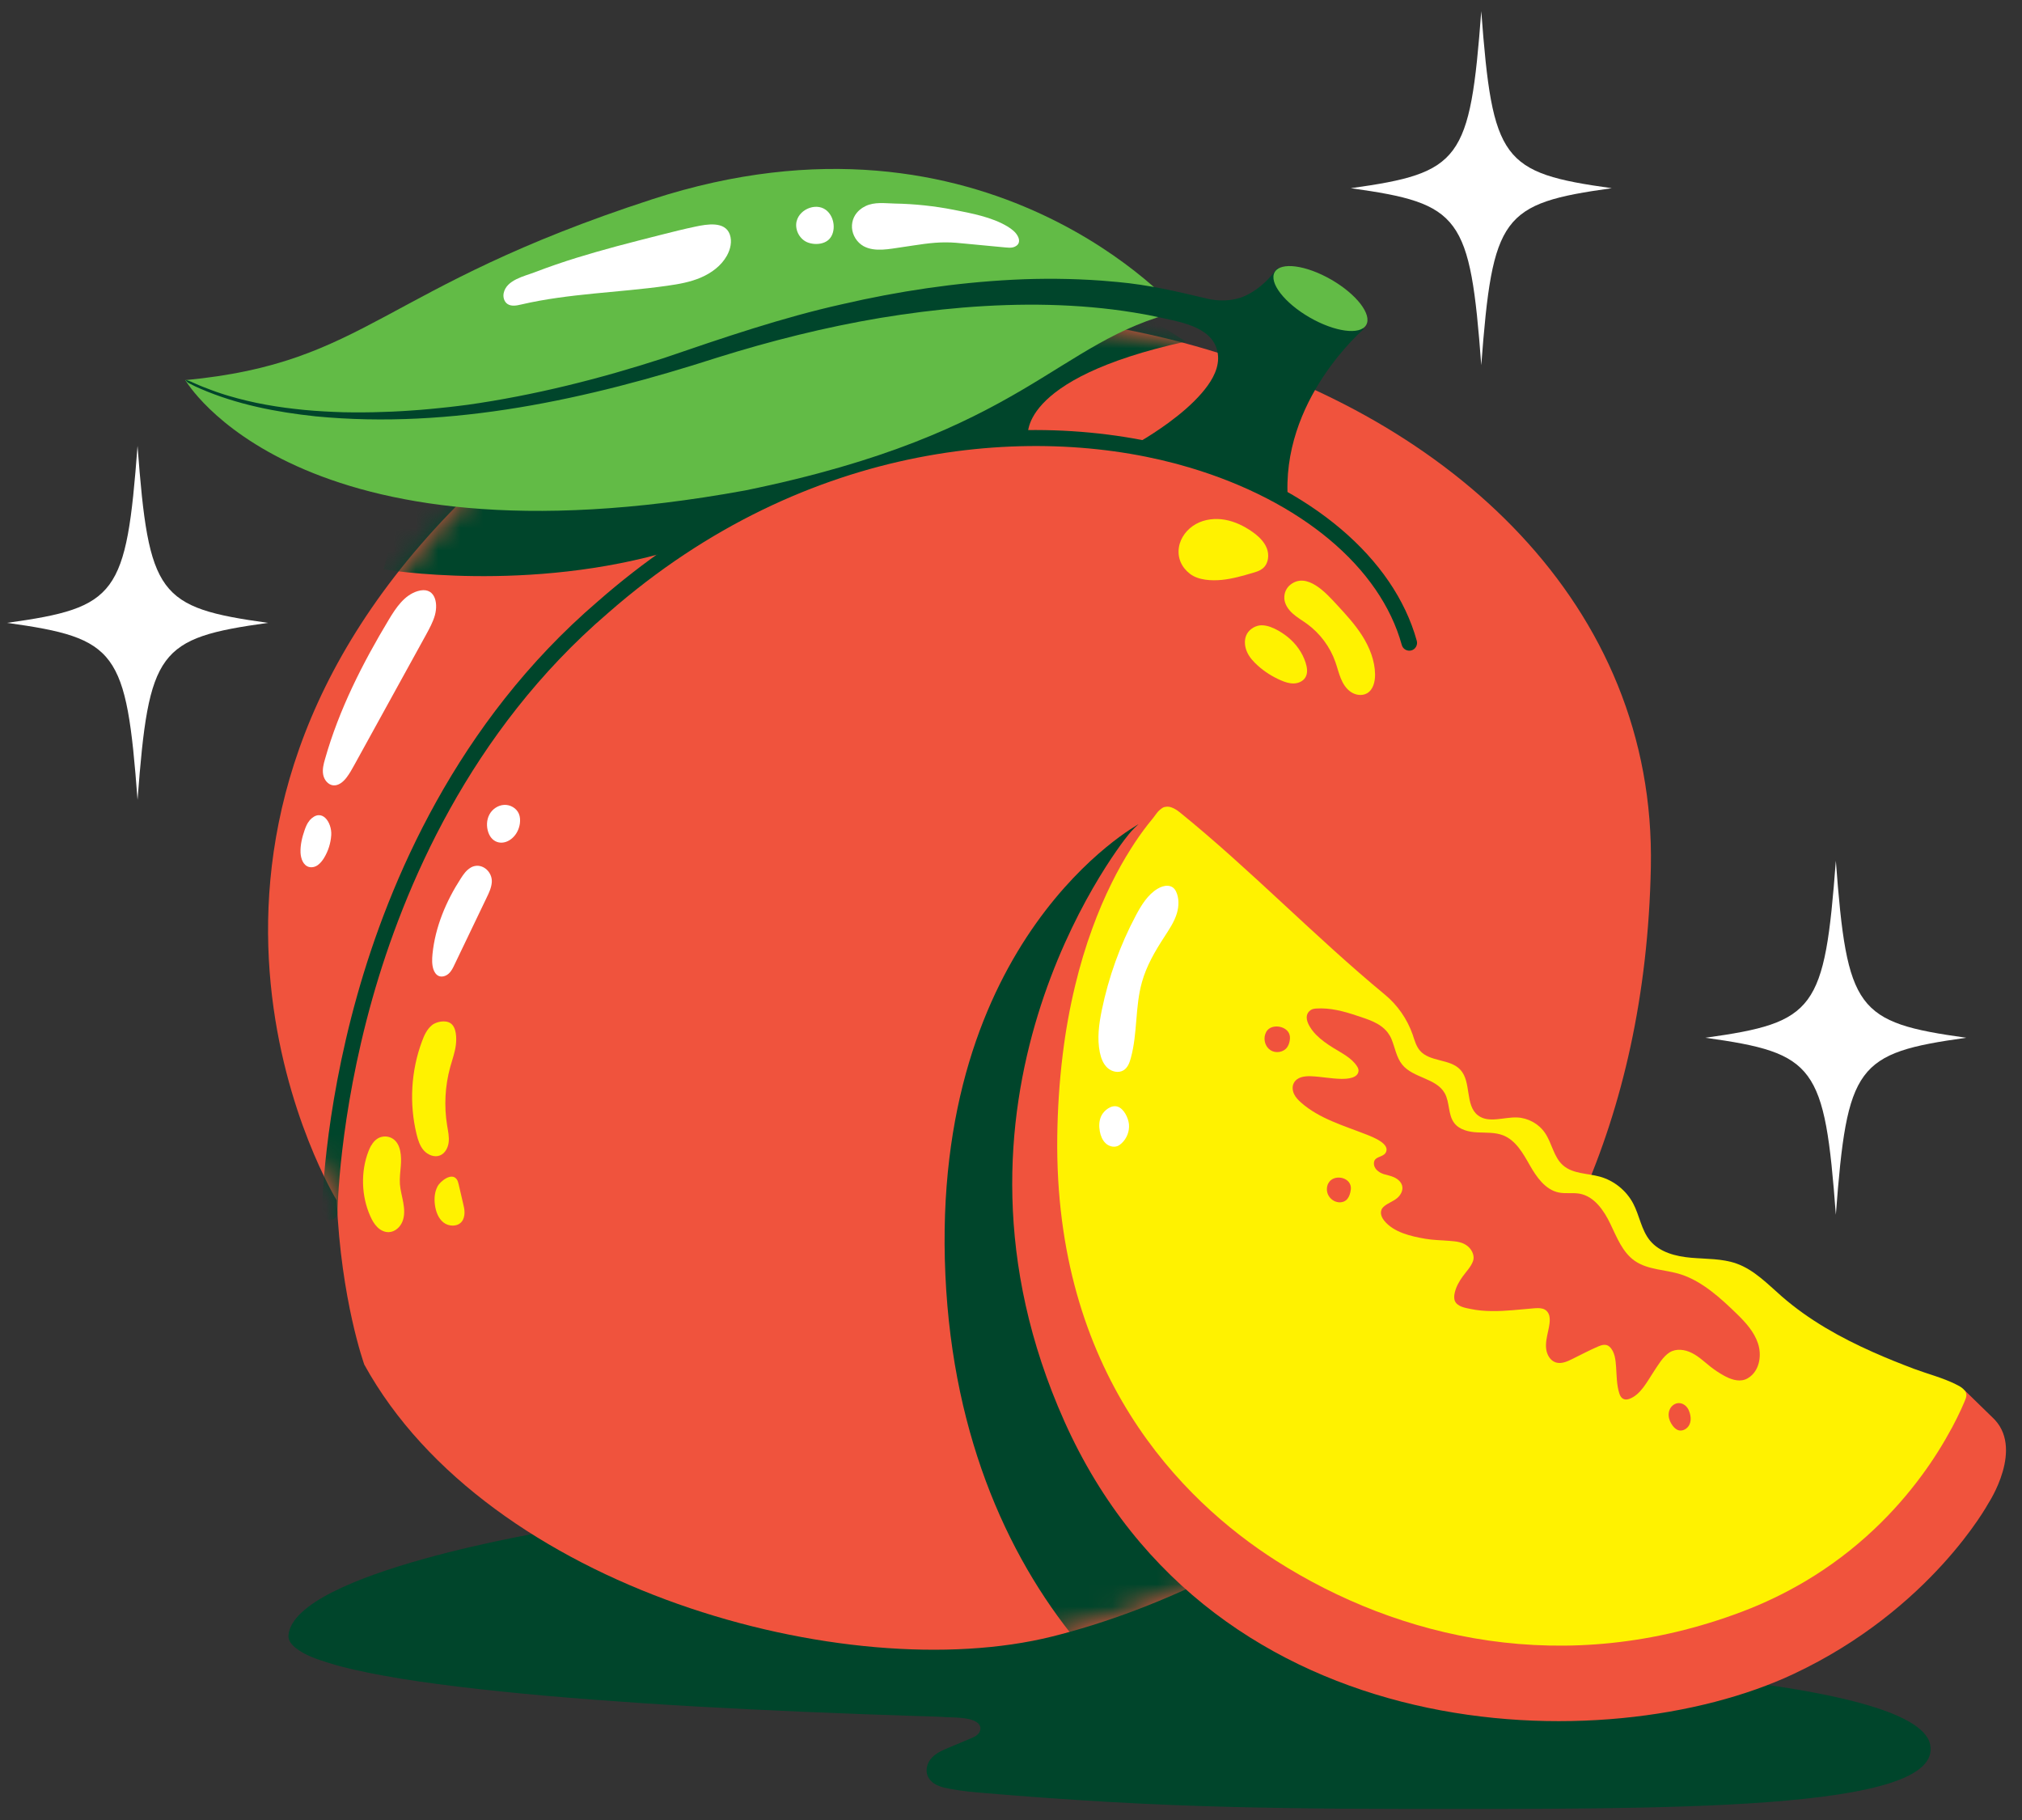 <svg xmlns="http://www.w3.org/2000/svg" fill="none" viewBox="0 0 90 81" height="81" width="90">
<rect x="0" y="0" width="90" height="81" fill="#333333" stroke="none"/>
<g clip-path="url(#clip0_1_3528)">
<path fill="#00452B" d="M24.686 68.097C24.686 68.097 13.088 69.963 12.84 72.777C12.818 73.017 12.992 73.209 13.166 73.346C13.576 73.672 14.113 73.846 14.607 74.001C15.402 74.25 16.222 74.418 17.042 74.57C18.123 74.768 19.213 74.921 20.304 75.054C21.608 75.216 22.913 75.346 24.224 75.464C25.693 75.595 27.162 75.703 28.631 75.803C30.206 75.908 31.784 75.995 33.362 76.073C34.989 76.154 36.617 76.222 38.247 76.284C39.064 76.315 39.878 76.343 40.695 76.368C41.183 76.384 41.67 76.393 42.158 76.424C42.506 76.446 43.621 76.405 43.639 76.924C43.643 77.039 43.577 77.145 43.49 77.216C43.404 77.287 43.298 77.334 43.192 77.377C42.882 77.508 42.571 77.635 42.261 77.766C41.984 77.881 41.698 78.002 41.487 78.216C41.245 78.465 41.148 78.862 41.36 79.163C41.58 79.484 41.984 79.558 42.341 79.623C42.838 79.716 43.344 79.76 43.848 79.803C45.699 79.959 47.55 80.092 49.404 80.198C51.24 80.303 53.076 80.375 54.915 80.421C55.601 80.437 56.288 80.453 56.974 80.462C58.782 80.493 60.589 80.505 62.4 80.505C73.868 80.505 86.559 80.658 85.91 77.632C85.261 74.607 68.041 74.119 68.041 74.119L49.463 67.522L24.696 68.103L24.686 68.097Z"></path>
<path fill="#F0533D" d="M14.989 53.423C14.989 53.423 5.475 37.934 20.012 22.832C36.794 5.401 73.952 15.203 73.48 38.601C73.017 61.552 55.949 70.566 46.823 72.836C37.698 75.107 21.714 70.718 16.216 60.735C16.216 60.735 15.176 57.862 14.989 53.423Z"></path>
<mask height="61" width="63" y="13" x="11" maskUnits="userSpaceOnUse" style="mask-type:luminance" id="mask0_1_3528">
<path fill="white" d="M14.989 53.423C14.989 53.423 5.475 37.934 20.012 22.832C36.794 5.401 73.952 15.203 73.48 38.601C73.017 61.552 55.949 70.566 46.823 72.836C37.698 75.107 21.714 70.718 16.216 60.735C16.216 60.735 15.176 57.862 14.989 53.423Z"></path>
</mask>
<g mask="url(#mask0_1_3528)">
<path fill="#00452B" d="M14.675 54.309C14.483 54.309 14.331 54.15 14.331 53.961C14.331 53.917 14.377 49.699 15.905 44.276C17.316 39.266 20.316 32.162 26.6 26.773C30.706 23.17 35.337 20.803 40.366 19.741C44.748 18.816 49.175 18.959 53.163 20.151C58.344 21.701 62.043 24.832 63.062 28.522C63.111 28.705 63.003 28.898 62.819 28.948C62.636 28.997 62.444 28.889 62.394 28.705C61.44 25.245 57.915 22.294 52.964 20.813C46.286 18.812 35.971 19.465 27.053 27.292C20.906 32.563 17.965 39.527 16.576 44.438C15.07 49.777 15.023 53.917 15.023 53.961C15.023 54.15 14.868 54.306 14.675 54.306L14.675 54.309Z"></path>
<path fill="#00452B" d="M50.669 36.688C50.669 36.688 41.397 41.735 42.08 56.75C42.751 71.507 52.501 78.834 58.176 79.577C58.325 79.595 55.76 63.642 55.76 63.642L50.666 36.688L50.669 36.688Z"></path>
<path fill="#00452B" d="M17.073 25.338C17.073 25.338 23.528 26.432 30.026 24.466C30.026 24.466 38.139 19.173 45.758 19.493C45.758 19.493 45.143 16.878 52.778 15.2C52.778 15.2 47.05 11.588 47.053 11.451C47.056 11.315 18.505 20.145 18.505 20.213C18.505 20.282 17.07 25.338 17.07 25.338L17.073 25.338Z"></path>
</g>
<path fill="#62BB46" d="M8.249 16.918C8.249 16.918 13.172 25.491 33.175 21.826C45.681 19.269 46.991 15.169 52.47 13.858C52.47 13.858 44.009 3.997 29.016 8.873C16.89 12.818 16.399 16.145 8.246 16.918L8.249 16.918Z"></path>
<path fill="#FFF200" d="M19.22 45.633C19.002 45.81 18.881 46.078 18.785 46.339C18.294 47.652 18.21 49.115 18.542 50.479C18.605 50.737 18.688 51.004 18.865 51.203C19.043 51.401 19.338 51.523 19.583 51.423C19.813 51.333 19.943 51.078 19.971 50.833C19.999 50.588 19.943 50.342 19.903 50.097C19.76 49.23 19.807 48.336 20.04 47.488C20.13 47.159 20.251 46.839 20.291 46.5C20.325 46.221 20.325 45.727 20.058 45.543C19.825 45.382 19.415 45.469 19.213 45.633L19.22 45.633Z"></path>
<path fill="#FFF200" d="M19.471 52.812C19.341 53.057 19.322 53.352 19.359 53.629C19.4 53.924 19.508 54.225 19.741 54.408C19.974 54.591 20.356 54.604 20.546 54.377C20.639 54.268 20.673 54.119 20.676 53.976C20.679 53.834 20.645 53.691 20.611 53.551C20.546 53.271 20.48 52.989 20.415 52.709C20.397 52.635 20.378 52.557 20.334 52.492C20.105 52.156 19.589 52.579 19.468 52.809L19.471 52.812Z"></path>
<path fill="#FFF200" d="M16.517 50.985C16.474 51.066 16.434 51.15 16.402 51.234C16.048 52.147 16.083 53.237 16.483 54.129C16.561 54.306 16.657 54.476 16.794 54.613C16.93 54.75 17.117 54.846 17.309 54.837C17.586 54.827 17.825 54.604 17.921 54.343C18.018 54.082 17.999 53.793 17.949 53.52C17.9 53.246 17.822 52.976 17.8 52.7C17.782 52.426 17.819 52.153 17.841 51.883C17.872 51.488 17.856 50.907 17.471 50.672C17.275 50.55 17.014 50.55 16.819 50.665C16.688 50.74 16.595 50.858 16.52 50.988L16.517 50.985Z"></path>
<path fill="#FFF200" d="M56.369 25.09C56.471 24.882 56.471 24.618 56.384 24.397C56.263 24.09 56.005 23.854 55.735 23.664C55.372 23.41 54.962 23.211 54.527 23.133C54.092 23.055 53.623 23.105 53.235 23.32C52.846 23.534 52.542 23.919 52.474 24.357C52.399 24.832 52.595 25.255 52.968 25.54C53.34 25.826 53.93 25.854 54.39 25.808C54.859 25.761 55.316 25.627 55.769 25.494C55.918 25.45 56.074 25.404 56.198 25.304C56.272 25.245 56.328 25.174 56.369 25.09Z"></path>
<path fill="#FFF200" d="M57.164 26.628C57.18 26.892 57.338 27.125 57.534 27.302C57.729 27.479 57.959 27.609 58.173 27.764C58.754 28.187 59.205 28.789 59.441 29.47C59.525 29.709 59.584 29.957 59.68 30.193C59.776 30.429 59.916 30.653 60.127 30.796C60.339 30.939 60.627 30.982 60.848 30.855C61.124 30.696 61.208 30.333 61.205 30.013C61.196 29.404 60.963 28.817 60.64 28.305C60.317 27.792 59.901 27.342 59.487 26.895C59.031 26.401 58.18 25.45 57.444 26.016C57.26 26.155 57.152 26.391 57.167 26.624L57.164 26.628Z"></path>
<path fill="#FFF200" d="M55.462 28.299C55.372 28.535 55.409 28.808 55.515 29.035C55.62 29.262 55.797 29.454 55.987 29.625C56.288 29.895 56.636 30.116 57.009 30.277C57.192 30.358 57.391 30.423 57.59 30.417C57.791 30.411 58 30.321 58.102 30.15C58.22 29.957 58.183 29.709 58.114 29.494C57.972 29.047 57.686 28.653 57.326 28.358C57.021 28.109 56.474 27.774 56.058 27.836C55.8 27.876 55.555 28.053 55.462 28.299Z"></path>
<path fill="white" d="M18.58 26.311C17.999 26.491 17.627 27.044 17.313 27.566C16.136 29.522 15.092 31.578 14.468 33.778C14.402 34.004 14.343 34.237 14.384 34.47C14.424 34.7 14.595 34.924 14.828 34.952C15.064 34.977 15.275 34.8 15.421 34.61C15.558 34.433 15.667 34.234 15.775 34.038C16.838 32.11 17.9 30.181 18.962 28.252C19.114 27.972 19.27 27.69 19.357 27.382C19.521 26.786 19.335 26.078 18.58 26.311Z"></path>
<path fill="white" d="M13.778 36.52C13.675 36.635 13.617 36.781 13.564 36.927C13.449 37.257 13.362 37.604 13.377 37.952C13.39 38.213 13.495 38.511 13.747 38.583C13.884 38.62 14.033 38.583 14.148 38.499C14.262 38.415 14.35 38.303 14.424 38.182C14.61 37.875 14.722 37.524 14.744 37.163C14.778 36.607 14.325 35.908 13.775 36.514L13.778 36.52Z"></path>
<path fill="white" d="M20.947 38.617C20.76 38.726 20.63 38.909 20.515 39.089C19.856 40.105 19.372 41.254 19.251 42.456C19.229 42.686 19.22 42.922 19.291 43.139C19.331 43.26 19.406 43.382 19.524 43.434C19.67 43.5 19.85 43.441 19.971 43.332C20.092 43.223 20.164 43.074 20.232 42.928C20.71 41.934 21.186 40.94 21.664 39.943C21.77 39.726 21.875 39.499 21.891 39.257C21.919 38.769 21.409 38.347 20.947 38.614L20.947 38.617Z"></path>
<path fill="white" d="M21.736 37.048C21.646 36.791 21.655 36.495 21.782 36.253C21.91 36.011 22.165 35.837 22.438 35.822C22.711 35.806 22.991 35.967 23.096 36.219C23.152 36.353 23.158 36.505 23.14 36.651C23.106 36.89 22.997 37.12 22.82 37.284C22.444 37.639 21.916 37.564 21.736 37.048Z"></path>
<path fill="white" d="M27.438 10.963C26.842 11.125 26.246 11.293 25.655 11.476C25.065 11.659 24.425 11.877 23.82 12.11C23.338 12.296 22.543 12.454 22.419 13.045C22.382 13.222 22.438 13.424 22.584 13.526C22.758 13.647 22.994 13.601 23.202 13.551C25.329 13.057 27.535 13.026 29.696 12.718C30.206 12.647 30.718 12.557 31.191 12.355C31.663 12.153 32.1 11.833 32.352 11.383C32.514 11.094 32.594 10.743 32.483 10.432C32.268 9.833 31.458 9.979 30.957 10.085C30.439 10.193 29.923 10.324 29.408 10.454C28.749 10.622 28.094 10.787 27.438 10.963Z"></path>
<path fill="white" d="M35.458 9.845C35.371 10.203 35.567 10.609 35.899 10.768C36.005 10.818 36.123 10.845 36.241 10.855C36.48 10.873 36.738 10.818 36.906 10.647C37.07 10.479 37.126 10.227 37.104 9.994C37.083 9.78 36.996 9.569 36.843 9.414C36.415 8.976 35.598 9.271 35.458 9.848L35.458 9.845Z"></path>
<path fill="white" d="M38.288 9.32C38.049 9.516 37.903 9.799 37.922 10.137C37.943 10.473 38.145 10.793 38.44 10.957C38.943 11.231 39.611 11.075 40.145 11.001C40.804 10.908 41.459 10.78 42.124 10.787C42.401 10.787 42.677 10.814 42.953 10.842C43.556 10.898 44.155 10.957 44.758 11.013C44.87 11.023 44.985 11.035 45.093 11.007C45.202 10.979 45.308 10.911 45.345 10.805C45.376 10.715 45.354 10.613 45.311 10.529C45.215 10.33 45.028 10.193 44.842 10.078C44.137 9.656 43.242 9.494 42.444 9.336C41.584 9.168 40.708 9.075 39.829 9.059C39.394 9.05 38.934 8.976 38.527 9.171C38.437 9.215 38.356 9.264 38.285 9.327L38.288 9.32Z"></path>
<path fill="#00452B" d="M60.695 14.641L56.853 11.926C56.853 11.926 56.71 12.116 56.697 12.134C56.356 12.566 55.921 12.936 55.418 13.169C54.883 13.411 54.253 13.42 53.691 13.284C52.383 12.967 51.094 12.672 49.749 12.551C49.507 12.529 49.268 12.513 49.026 12.489C47.709 12.395 46.376 12.383 45.059 12.451C42.525 12.582 39.987 12.961 37.517 13.532C34.812 14.132 32.16 15.042 29.547 15.936C26.702 16.859 23.767 17.598 20.804 18.017C20.794 18.017 20.785 18.017 20.776 18.02C20.645 18.039 20.512 18.055 20.381 18.07C20.251 18.086 20.114 18.101 19.981 18.117C19.847 18.132 19.71 18.148 19.574 18.16C19.437 18.176 19.297 18.188 19.161 18.201C19.021 18.213 18.881 18.226 18.744 18.238C18.608 18.25 18.462 18.26 18.322 18.269C18.182 18.278 18.039 18.288 17.896 18.297C17.754 18.306 17.611 18.312 17.468 18.319C17.325 18.325 17.179 18.331 17.036 18.334C16.893 18.337 16.747 18.343 16.601 18.347C16.455 18.347 16.309 18.35 16.166 18.353C16.023 18.356 15.874 18.353 15.728 18.353C15.582 18.353 15.436 18.35 15.29 18.347C15.145 18.343 14.998 18.337 14.852 18.331C14.707 18.325 14.56 18.319 14.415 18.309C14.269 18.3 14.123 18.291 13.98 18.281C13.837 18.272 13.691 18.257 13.545 18.244C13.399 18.232 13.256 18.216 13.113 18.198C12.97 18.179 12.827 18.163 12.684 18.145C12.542 18.126 12.399 18.104 12.259 18.083C12.119 18.061 11.976 18.036 11.836 18.011C11.697 17.986 11.557 17.958 11.417 17.93C11.277 17.902 11.141 17.871 11.004 17.837C10.867 17.803 10.731 17.772 10.597 17.735C10.464 17.698 10.33 17.66 10.197 17.623C10.063 17.586 9.932 17.542 9.802 17.499C9.672 17.455 9.541 17.412 9.414 17.362C9.286 17.312 9.159 17.266 9.032 17.216C8.904 17.166 8.783 17.113 8.659 17.058C8.628 17.045 8.597 17.03 8.566 17.017C8.538 17.005 8.507 16.986 8.476 16.977C8.404 16.955 8.336 16.915 8.258 16.915C8.283 16.952 8.314 16.983 8.345 17.011C8.376 17.039 8.417 17.058 8.457 17.079C8.606 17.157 8.758 17.232 8.914 17.297C10.538 18.002 12.296 18.343 14.051 18.53C20.108 19.114 26.186 17.763 31.917 15.918C34.3 15.172 36.722 14.563 39.179 14.15C40.403 13.948 41.633 13.79 42.869 13.688C44.14 13.585 45.416 13.538 46.69 13.569C47.96 13.601 49.227 13.706 50.482 13.911C50.889 13.976 51.296 14.054 51.7 14.144C52.666 14.355 54.126 14.601 54.216 15.849C54.216 15.887 54.219 15.924 54.219 15.961C54.209 16.542 53.855 17.07 53.492 17.492C53.054 17.999 52.532 18.434 51.995 18.828C51.572 19.136 51.135 19.421 50.684 19.685C50.585 19.741 50.489 19.8 50.386 19.853C53.334 20.403 57.328 22.307 57.328 22.307C56.965 17.816 60.707 14.641 60.707 14.641L60.695 14.641Z"></path>
<path fill="#62BB46" d="M60.81 14.462C61.078 13.999 60.383 13.097 59.258 12.447C58.134 11.798 57.005 11.647 56.737 12.111C56.47 12.574 57.165 13.477 58.289 14.126C59.414 14.775 60.542 14.926 60.81 14.462Z"></path>
<path fill="#F0533D" d="M51.827 35.915C51.827 35.915 50.889 36.346 50.249 37.12C49.61 37.893 41.04 49.087 47.376 63.257C53.974 78.011 71.526 78.406 79.832 74.501C85.951 71.628 88.504 66.904 88.504 66.904C88.504 66.904 90.15 64.416 88.672 63.071L87.451 61.881L70.249 65.928L51.824 35.918L51.827 35.915Z"></path>
<path fill="#FFF200" d="M51.827 35.914C51.827 35.914 51.818 35.918 51.812 35.921C51.746 35.946 51.688 35.992 51.632 36.036C51.517 36.126 51.42 36.29 51.324 36.408C51.243 36.505 51.166 36.601 51.088 36.7C50.821 37.042 50.575 37.396 50.343 37.763C50.029 38.257 49.743 38.769 49.485 39.291C49.159 39.946 48.873 40.623 48.622 41.313C48.317 42.142 48.066 42.99 47.858 43.851C47.612 44.866 47.429 45.894 47.302 46.932C47.153 48.143 47.075 49.361 47.059 50.578C46.926 61.089 52.582 66.77 56.8 69.46C62.258 72.939 69.669 74.703 77.533 71.731C78.515 71.361 79.462 70.904 80.363 70.37C81.465 69.715 82.493 68.938 83.425 68.056C84.208 67.317 84.922 66.506 85.559 65.637C86.053 64.966 86.497 64.257 86.892 63.524C87.035 63.257 87.168 62.987 87.296 62.711C87.345 62.605 87.392 62.496 87.438 62.388C87.528 62.179 87.591 62.018 87.398 61.828C87.302 61.732 87.177 61.67 87.053 61.608C86.475 61.319 85.811 61.151 85.205 60.925C84.587 60.692 83.972 60.446 83.366 60.176C81.913 59.53 80.506 58.744 79.304 57.694C78.676 57.145 78.077 56.514 77.288 56.234C76.648 56.008 75.949 56.036 75.272 55.977C74.595 55.918 73.874 55.737 73.442 55.213C73.057 54.744 72.977 54.101 72.694 53.563C72.389 52.986 71.84 52.541 71.209 52.367C70.653 52.215 70.01 52.246 69.575 51.867C69.153 51.501 69.082 50.877 68.765 50.417C68.488 50.013 68.013 49.752 67.522 49.733C66.929 49.712 66.258 50.001 65.786 49.64C65.196 49.19 65.506 48.153 65 47.609C64.543 47.115 63.64 47.27 63.202 46.758C63.031 46.559 62.962 46.295 62.879 46.047C62.636 45.354 62.205 44.73 61.639 44.264C58.508 41.676 55.669 38.71 52.514 36.154C52.402 36.064 52.278 35.983 52.141 35.933C52.042 35.899 51.93 35.887 51.827 35.921L51.827 35.914Z"></path>
<path fill="white" d="M51.526 39.552C51.085 39.819 50.803 40.282 50.56 40.738C49.855 42.062 49.343 43.49 49.041 44.959C48.914 45.578 48.827 46.221 48.955 46.842C49.007 47.096 49.104 47.351 49.293 47.525C49.483 47.699 49.787 47.77 50.008 47.634C50.191 47.522 50.275 47.305 50.331 47.096C50.638 45.994 50.517 44.804 50.831 43.702C51.032 42.984 51.411 42.332 51.818 41.708C52.036 41.369 52.269 41.03 52.384 40.645C52.477 40.331 52.489 39.968 52.343 39.67C52.182 39.337 51.812 39.381 51.529 39.552L51.526 39.552Z"></path>
<path fill="white" d="M49.017 49.668C48.917 49.88 48.911 50.125 48.954 50.355C48.989 50.544 49.063 50.734 49.2 50.87C49.336 51.007 49.551 51.075 49.731 51.01C49.799 50.985 49.861 50.939 49.917 50.889C50.153 50.675 50.281 50.349 50.25 50.032C50.222 49.758 50.032 49.349 49.749 49.252C49.467 49.156 49.131 49.423 49.017 49.668Z"></path>
<path fill="#F0533D" d="M61.932 46.236C62.093 46.621 62.152 47.062 62.416 47.385C62.904 47.982 63.929 47.982 64.305 48.653C64.535 49.063 64.445 49.609 64.73 49.982C64.963 50.286 65.379 50.38 65.761 50.398C66.144 50.417 66.541 50.389 66.898 50.526C67.467 50.746 67.79 51.327 68.091 51.858C68.392 52.386 68.781 52.948 69.377 53.072C69.681 53.135 70.001 53.072 70.306 53.125C70.961 53.243 71.39 53.868 71.678 54.47C71.967 55.07 72.219 55.737 72.766 56.117C73.356 56.526 74.135 56.498 74.819 56.719C75.782 57.03 76.611 57.797 77.322 58.489C77.707 58.865 78.08 59.278 78.248 59.788C78.416 60.297 78.329 60.928 77.906 61.263C77.835 61.319 77.754 61.369 77.67 61.397C77.353 61.509 77.002 61.375 76.71 61.21C76.512 61.099 76.325 60.974 76.145 60.835C75.872 60.62 75.62 60.372 75.309 60.217C74.999 60.058 74.608 60.005 74.316 60.188C74.017 60.375 73.806 60.751 73.614 61.036C73.328 61.462 73.027 62.086 72.508 62.263C72.287 62.338 72.141 62.229 72.076 62.012C71.955 61.633 71.961 61.232 71.933 60.841C71.912 60.536 71.88 60.157 71.641 59.937C71.492 59.8 71.3 59.853 71.135 59.925C70.945 60.008 70.759 60.095 70.573 60.188C70.38 60.285 70.188 60.381 69.995 60.477C69.762 60.595 69.498 60.713 69.25 60.636C68.995 60.555 68.852 60.285 68.821 60.036C68.787 59.769 68.852 59.502 68.908 59.241C68.954 59.024 69.01 58.782 68.961 58.561C68.923 58.406 68.818 58.285 68.662 58.244C68.529 58.207 68.389 58.219 68.252 58.229C67.641 58.278 67.016 58.359 66.398 58.35C66.085 58.347 65.768 58.322 65.46 58.257C65.218 58.207 64.855 58.154 64.752 57.887C64.746 57.871 64.743 57.856 64.74 57.843C64.718 57.75 64.727 57.651 64.746 57.558C64.802 57.284 64.942 57.036 65.106 56.809C65.271 56.582 65.466 56.39 65.563 56.132C65.65 55.905 65.525 55.635 65.352 55.483C65.109 55.269 64.817 55.25 64.51 55.225C64.149 55.194 63.795 55.194 63.438 55.132C62.808 55.023 62.025 54.849 61.605 54.318C61.46 54.135 61.391 53.886 61.584 53.709C61.764 53.541 62.019 53.473 62.202 53.309C62.336 53.191 62.444 53.004 62.419 52.821C62.395 52.625 62.23 52.479 62.056 52.398C61.91 52.33 61.748 52.302 61.596 52.256C61.366 52.184 61.118 52.001 61.158 51.724C61.196 51.464 61.543 51.507 61.668 51.315C61.929 50.914 61.084 50.597 60.826 50.495C59.816 50.097 58.729 49.792 57.916 49.075C57.791 48.966 57.673 48.845 57.602 48.696C57.53 48.547 57.509 48.367 57.58 48.218C57.717 47.932 58.055 47.889 58.341 47.898C58.798 47.913 59.248 48.01 59.705 48.016C59.953 48.019 60.456 47.994 60.469 47.649C60.469 47.581 60.441 47.516 60.404 47.46C60.167 47.081 59.702 46.86 59.335 46.63C59.065 46.463 58.804 46.279 58.58 46.053C58.344 45.814 57.925 45.248 58.335 44.956C58.409 44.904 58.503 44.891 58.59 44.885C59.198 44.844 59.81 45.006 60.382 45.199C60.879 45.366 61.425 45.515 61.764 45.95C61.832 46.04 61.891 46.137 61.935 46.242L61.932 46.236Z"></path>
<path fill="#F0533D" d="M56.421 45.842C56.372 45.894 56.338 45.96 56.316 46.028C56.229 46.286 56.325 46.596 56.555 46.742C56.785 46.888 57.123 46.836 57.285 46.618C57.341 46.54 57.378 46.45 57.397 46.357C57.419 46.255 57.428 46.149 57.397 46.05C57.291 45.674 56.673 45.559 56.421 45.842Z"></path>
<path fill="#F0533D" d="M59.123 52.663C59.043 52.818 59.04 53.014 59.114 53.172C59.189 53.33 59.338 53.455 59.509 53.495C59.645 53.529 59.798 53.507 59.909 53.42C60.015 53.337 60.071 53.203 60.102 53.072C60.121 52.995 60.133 52.914 60.127 52.833C60.077 52.361 59.335 52.252 59.127 52.663L59.123 52.663Z"></path>
<path fill="#F0533D" d="M74.455 62.549C74.325 62.655 74.263 62.832 74.272 62.996C74.281 63.164 74.353 63.323 74.455 63.456C74.52 63.54 74.601 63.618 74.701 63.652C74.899 63.717 75.126 63.577 75.207 63.382C75.288 63.189 75.25 62.962 75.17 62.77C75.052 62.49 74.725 62.329 74.455 62.549Z"></path>
<path fill="white" d="M87.522 46.186C82.621 46.867 82.217 47.416 81.714 54.063C81.214 47.416 80.807 46.867 75.906 46.186C80.807 45.506 81.211 44.956 81.714 38.309C82.214 44.956 82.621 45.506 87.522 46.186Z"></path>
<path fill="white" d="M71.741 8.376C66.839 9.056 66.436 9.606 65.932 16.253C65.432 9.606 65.025 9.056 60.124 8.376C65.025 7.696 65.429 7.146 65.932 0.499C66.433 7.146 66.839 7.696 71.741 8.376Z"></path>
<path fill="white" d="M11.93 27.721C7.029 28.401 6.625 28.951 6.122 35.598C5.622 28.951 5.215 28.401 0.313 27.721C5.215 27.041 5.619 26.491 6.122 19.844C6.622 26.491 7.029 27.041 11.93 27.721Z"></path>
</g>
<defs>
<clipPath id="clip0_1_3528">
<rect transform="translate(0.316 0.499)" fill="white" height="80" width="88.973"></rect>
</clipPath>
</defs>
</svg>
